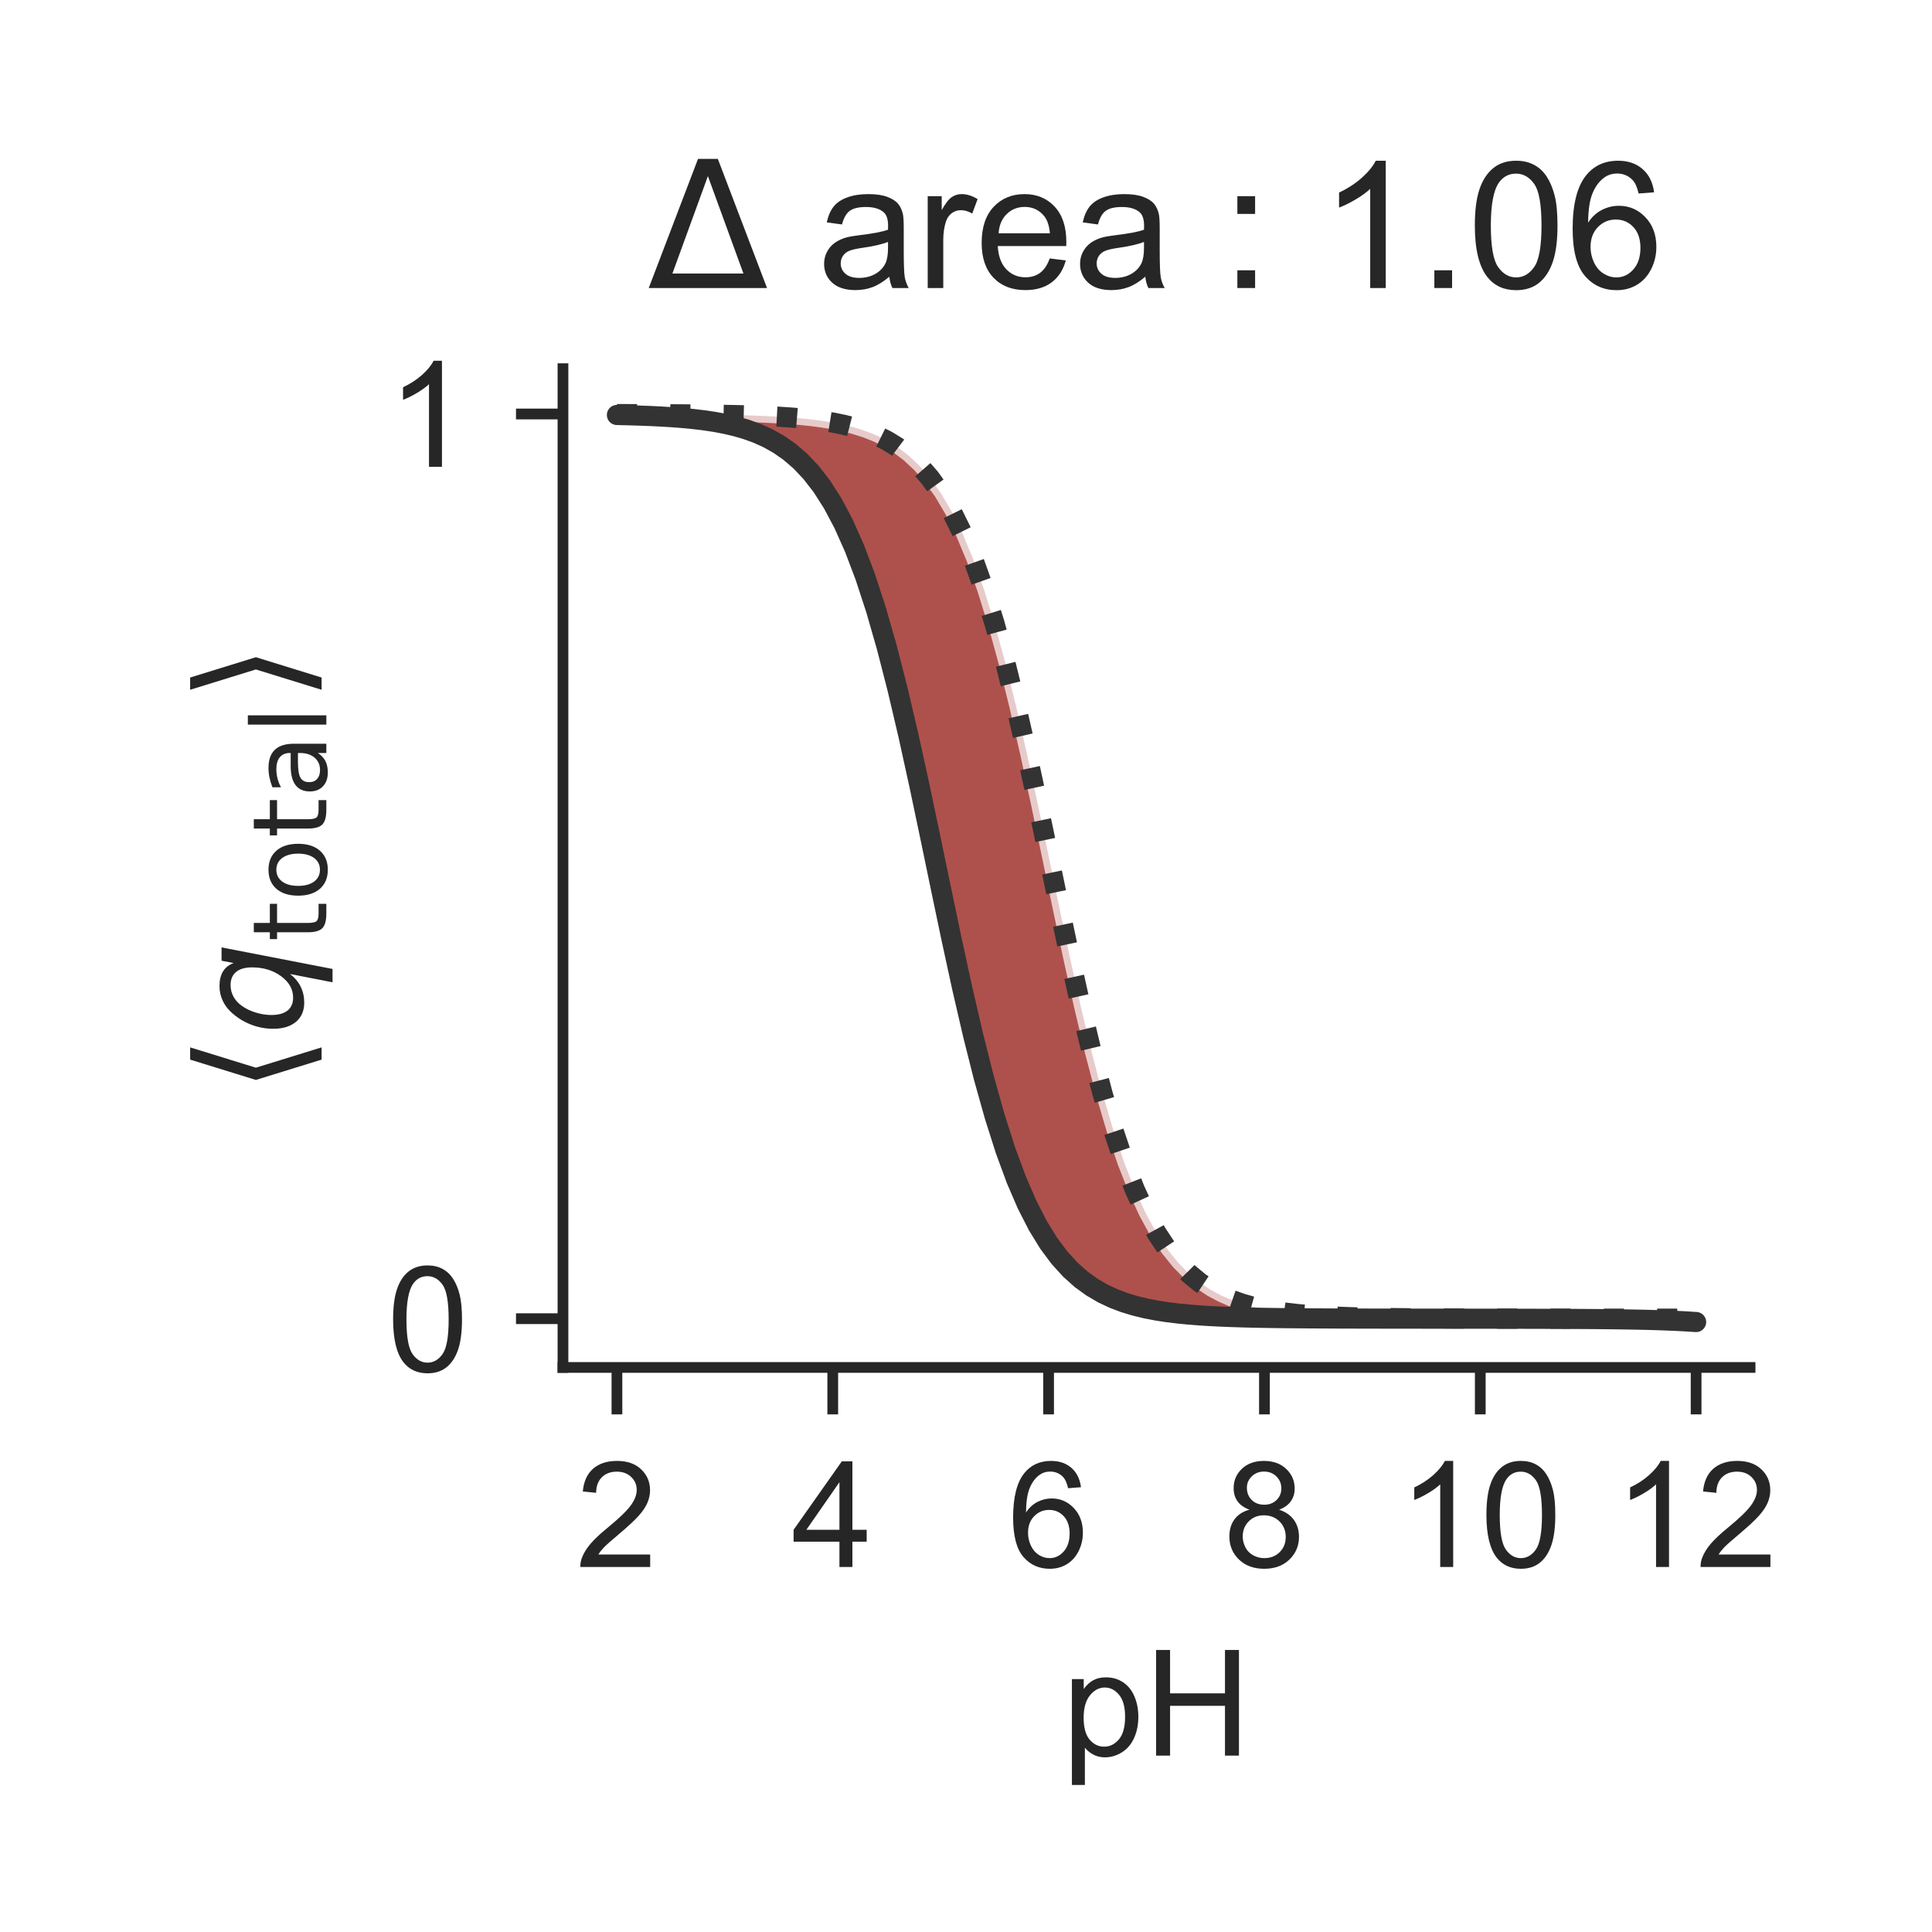 <?xml version="1.0" encoding="utf-8" standalone="no"?>
<!DOCTYPE svg PUBLIC "-//W3C//DTD SVG 1.1//EN"
  "http://www.w3.org/Graphics/SVG/1.1/DTD/svg11.dtd">
<!-- Created with matplotlib (http://matplotlib.org/) -->
<svg height="144pt" version="1.1" viewBox="0 0 144 144" width="144pt" xmlns="http://www.w3.org/2000/svg" xmlns:xlink="http://www.w3.org/1999/xlink">
 <defs>
  <style type="text/css">
*{stroke-linecap:butt;stroke-linejoin:round;}
  </style>
 </defs>
 <g id="figure_1">
  <g id="patch_1">
   <path d="M 0 144 
L 144 144 
L 144 0 
L 0 0 
z
" style="fill:#ffffff;"/>
  </g>
  <g id="axes_1">
   <g id="patch_2">
    <path d="M 41.96 101.92 
L 130.44 101.92 
L 130.44 27.48 
L 41.96 27.48 
z
" style="fill:#ffffff;"/>
   </g>
   <g id="matplotlib.axis_1">
    <g id="xtick_1">
     <g id="line2d_1">
      <defs>
       <path d="M 0 0 
L 0 3.5 
" id="me22d7e3599" style="stroke:#262626;stroke-width:0.8;"/>
      </defs>
      <g>
       <use style="fill:#262626;stroke:#262626;stroke-width:0.8;" x="45.982" xlink:href="#me22d7e3599" y="101.92"/>
      </g>
     </g>
     <g id="text_1">
      <!-- 2 -->
      <defs>
       <path d="M 50.344 8.453 
L 50.344 0 
L 3.031 0 
Q 2.938 3.172 4.047 6.109 
Q 5.859 10.938 9.828 15.625 
Q 13.812 20.312 21.344 26.469 
Q 33.016 36.031 37.109 41.625 
Q 41.219 47.219 41.219 52.203 
Q 41.219 57.422 37.469 61 
Q 33.734 64.594 27.734 64.594 
Q 21.391 64.594 17.578 60.781 
Q 13.766 56.984 13.719 50.25 
L 4.688 51.172 
Q 5.609 61.281 11.656 66.578 
Q 17.719 71.875 27.938 71.875 
Q 38.234 71.875 44.234 66.156 
Q 50.25 60.453 50.25 52 
Q 50.25 47.703 48.484 43.547 
Q 46.734 39.406 42.656 34.812 
Q 38.578 30.219 29.109 22.219 
Q 21.188 15.578 18.938 13.203 
Q 16.703 10.844 15.234 8.453 
z
" id="ArialMT-32"/>
      </defs>
      <g style="fill:#262626;" transform="translate(42.923 116.794)scale(0.11 -0.11)">
       <use xlink:href="#ArialMT-32"/>
      </g>
     </g>
    </g>
    <g id="xtick_2">
     <g id="line2d_2">
      <g>
       <use style="fill:#262626;stroke:#262626;stroke-width:0.8;" x="62.069" xlink:href="#me22d7e3599" y="101.92"/>
      </g>
     </g>
     <g id="text_2">
      <!-- 4 -->
      <defs>
       <path d="M 32.328 0 
L 32.328 17.141 
L 1.266 17.141 
L 1.266 25.203 
L 33.938 71.578 
L 41.109 71.578 
L 41.109 25.203 
L 50.781 25.203 
L 50.781 17.141 
L 41.109 17.141 
L 41.109 0 
z
M 32.328 25.203 
L 32.328 57.469 
L 9.906 25.203 
z
" id="ArialMT-34"/>
      </defs>
      <g style="fill:#262626;" transform="translate(59.011 116.794)scale(0.11 -0.11)">
       <use xlink:href="#ArialMT-34"/>
      </g>
     </g>
    </g>
    <g id="xtick_3">
     <g id="line2d_3">
      <g>
       <use style="fill:#262626;stroke:#262626;stroke-width:0.8;" x="78.156" xlink:href="#me22d7e3599" y="101.92"/>
      </g>
     </g>
     <g id="text_3">
      <!-- 6 -->
      <defs>
       <path d="M 49.75 54.047 
L 41.016 53.375 
Q 39.844 58.547 37.703 60.891 
Q 34.125 64.656 28.906 64.656 
Q 24.703 64.656 21.531 62.312 
Q 17.391 59.281 14.984 53.469 
Q 12.594 47.656 12.5 36.922 
Q 15.672 41.75 20.266 44.094 
Q 24.859 46.438 29.891 46.438 
Q 38.672 46.438 44.844 39.969 
Q 51.031 33.5 51.031 23.25 
Q 51.031 16.5 48.125 10.719 
Q 45.219 4.938 40.141 1.859 
Q 35.062 -1.219 28.609 -1.219 
Q 17.625 -1.219 10.688 6.859 
Q 3.766 14.938 3.766 33.5 
Q 3.766 54.25 11.422 63.672 
Q 18.109 71.875 29.438 71.875 
Q 37.891 71.875 43.281 67.141 
Q 48.688 62.406 49.75 54.047 
z
M 13.875 23.188 
Q 13.875 18.656 15.797 14.5 
Q 17.719 10.359 21.188 8.172 
Q 24.656 6 28.469 6 
Q 34.031 6 38.031 10.484 
Q 42.047 14.984 42.047 22.703 
Q 42.047 30.125 38.078 34.391 
Q 34.125 38.672 28.125 38.672 
Q 22.172 38.672 18.016 34.391 
Q 13.875 30.125 13.875 23.188 
z
" id="ArialMT-36"/>
      </defs>
      <g style="fill:#262626;" transform="translate(75.098 116.794)scale(0.11 -0.11)">
       <use xlink:href="#ArialMT-36"/>
      </g>
     </g>
    </g>
    <g id="xtick_4">
     <g id="line2d_4">
      <g>
       <use style="fill:#262626;stroke:#262626;stroke-width:0.8;" x="94.244" xlink:href="#me22d7e3599" y="101.92"/>
      </g>
     </g>
     <g id="text_4">
      <!-- 8 -->
      <defs>
       <path d="M 17.672 38.812 
Q 12.203 40.828 9.562 44.531 
Q 6.938 48.25 6.938 53.422 
Q 6.938 61.234 12.547 66.547 
Q 18.172 71.875 27.484 71.875 
Q 36.859 71.875 42.578 66.422 
Q 48.297 60.984 48.297 53.172 
Q 48.297 48.188 45.672 44.5 
Q 43.062 40.828 37.75 38.812 
Q 44.344 36.672 47.781 31.875 
Q 51.219 27.094 51.219 20.453 
Q 51.219 11.281 44.719 5.031 
Q 38.234 -1.219 27.641 -1.219 
Q 17.047 -1.219 10.547 5.047 
Q 4.047 11.328 4.047 20.703 
Q 4.047 27.688 7.594 32.391 
Q 11.141 37.109 17.672 38.812 
z
M 15.922 53.719 
Q 15.922 48.641 19.188 45.406 
Q 22.469 42.188 27.688 42.188 
Q 32.766 42.188 36.016 45.375 
Q 39.266 48.578 39.266 53.219 
Q 39.266 58.062 35.906 61.359 
Q 32.562 64.656 27.594 64.656 
Q 22.562 64.656 19.234 61.422 
Q 15.922 58.203 15.922 53.719 
z
M 13.094 20.656 
Q 13.094 16.891 14.875 13.375 
Q 16.656 9.859 20.172 7.922 
Q 23.688 6 27.734 6 
Q 34.031 6 38.125 10.047 
Q 42.234 14.109 42.234 20.359 
Q 42.234 26.703 38.016 30.859 
Q 33.797 35.016 27.438 35.016 
Q 21.234 35.016 17.156 30.906 
Q 13.094 26.812 13.094 20.656 
z
" id="ArialMT-38"/>
      </defs>
      <g style="fill:#262626;" transform="translate(91.185 116.794)scale(0.11 -0.11)">
       <use xlink:href="#ArialMT-38"/>
      </g>
     </g>
    </g>
    <g id="xtick_5">
     <g id="line2d_5">
      <g>
       <use style="fill:#262626;stroke:#262626;stroke-width:0.8;" x="110.331" xlink:href="#me22d7e3599" y="101.92"/>
      </g>
     </g>
     <g id="text_5">
      <!-- 10 -->
      <defs>
       <path d="M 37.25 0 
L 28.469 0 
L 28.469 56 
Q 25.297 52.984 20.141 49.953 
Q 14.984 46.922 10.891 45.406 
L 10.891 53.906 
Q 18.266 57.375 23.781 62.297 
Q 29.297 67.234 31.594 71.875 
L 37.25 71.875 
z
" id="ArialMT-31"/>
       <path d="M 4.156 35.297 
Q 4.156 48 6.766 55.734 
Q 9.375 63.484 14.516 67.672 
Q 19.672 71.875 27.484 71.875 
Q 33.25 71.875 37.594 69.547 
Q 41.938 67.234 44.766 62.859 
Q 47.609 58.5 49.219 52.219 
Q 50.828 45.953 50.828 35.297 
Q 50.828 22.703 48.234 14.969 
Q 45.656 7.234 40.5 3 
Q 35.359 -1.219 27.484 -1.219 
Q 17.141 -1.219 11.234 6.203 
Q 4.156 15.141 4.156 35.297 
z
M 13.188 35.297 
Q 13.188 17.672 17.312 11.828 
Q 21.438 6 27.484 6 
Q 33.547 6 37.672 11.859 
Q 41.797 17.719 41.797 35.297 
Q 41.797 52.984 37.672 58.781 
Q 33.547 64.594 27.391 64.594 
Q 21.344 64.594 17.719 59.469 
Q 13.188 52.938 13.188 35.297 
z
" id="ArialMT-30"/>
      </defs>
      <g style="fill:#262626;" transform="translate(104.214 116.794)scale(0.11 -0.11)">
       <use xlink:href="#ArialMT-31"/>
       <use x="55.615" xlink:href="#ArialMT-30"/>
      </g>
     </g>
    </g>
    <g id="xtick_6">
     <g id="line2d_6">
      <g>
       <use style="fill:#262626;stroke:#262626;stroke-width:0.8;" x="126.418" xlink:href="#me22d7e3599" y="101.92"/>
      </g>
     </g>
     <g id="text_6">
      <!-- 12 -->
      <g style="fill:#262626;" transform="translate(120.301 116.794)scale(0.11 -0.11)">
       <use xlink:href="#ArialMT-31"/>
       <use x="55.615" xlink:href="#ArialMT-32"/>
      </g>
     </g>
    </g>
    <g id="text_7">
     <!-- pH -->
     <defs>
      <path d="M 6.594 -19.875 
L 6.594 51.859 
L 14.594 51.859 
L 14.594 45.125 
Q 17.438 49.078 21 51.047 
Q 24.562 53.031 29.641 53.031 
Q 36.281 53.031 41.359 49.609 
Q 46.438 46.188 49.016 39.953 
Q 51.609 33.734 51.609 26.312 
Q 51.609 18.359 48.75 11.984 
Q 45.906 5.609 40.453 2.219 
Q 35.016 -1.172 29 -1.172 
Q 24.609 -1.172 21.109 0.688 
Q 17.625 2.547 15.375 5.375 
L 15.375 -19.875 
z
M 14.547 25.641 
Q 14.547 15.625 18.594 10.844 
Q 22.656 6.062 28.422 6.062 
Q 34.281 6.062 38.453 11.016 
Q 42.625 15.969 42.625 26.375 
Q 42.625 36.281 38.547 41.203 
Q 34.469 46.141 28.812 46.141 
Q 23.188 46.141 18.859 40.891 
Q 14.547 35.641 14.547 25.641 
z
" id="ArialMT-70"/>
      <path d="M 8.016 0 
L 8.016 71.578 
L 17.484 71.578 
L 17.484 42.188 
L 54.688 42.188 
L 54.688 71.578 
L 64.156 71.578 
L 64.156 0 
L 54.688 0 
L 54.688 33.734 
L 17.484 33.734 
L 17.484 0 
z
" id="ArialMT-48"/>
     </defs>
     <g style="fill:#262626;" transform="translate(79.169 130.853)scale(0.11 -0.11)">
      <use xlink:href="#ArialMT-70"/>
      <use x="55.615" xlink:href="#ArialMT-48"/>
     </g>
    </g>
   </g>
   <g id="matplotlib.axis_2">
    <g id="ytick_1">
     <g id="line2d_7">
      <defs>
       <path d="M 0 0 
L -3.5 0 
" id="mc2549727ed" style="stroke:#262626;stroke-width:0.8;"/>
      </defs>
      <g>
       <use style="fill:#262626;stroke:#262626;stroke-width:0.8;" x="41.96" xlink:href="#mc2549727ed" y="98.287"/>
      </g>
     </g>
     <g id="text_8">
      <!-- 0 -->
      <g style="fill:#262626;" transform="translate(28.843 102.224)scale(0.11 -0.11)">
       <use xlink:href="#ArialMT-30"/>
      </g>
     </g>
    </g>
    <g id="ytick_2">
     <g id="line2d_8">
      <g>
       <use style="fill:#262626;stroke:#262626;stroke-width:0.8;" x="41.96" xlink:href="#mc2549727ed" y="30.857"/>
      </g>
     </g>
     <g id="text_9">
      <!-- 1 -->
      <g style="fill:#262626;" transform="translate(28.843 34.794)scale(0.11 -0.11)">
       <use xlink:href="#ArialMT-31"/>
      </g>
     </g>
    </g>
    <g id="text_10">
     <!-- $\langle q_\mathsf{total} \rangle$ -->
     <defs>
      <path d="M 8.938 31.344 
L 22.703 75.875 
L 31 75.875 
L 17.234 31.344 
L 31 -13.188 
L 22.703 -13.188 
z
" id="DejaVuSans-27e8"/>
      <path d="M 41.703 8.203 
Q 38.094 3.469 33.172 1.016 
Q 28.266 -1.422 22.312 -1.422 
Q 14.016 -1.422 9.297 4.172 
Q 4.594 9.766 4.594 19.578 
Q 4.594 27.484 7.5 34.859 
Q 10.406 42.234 15.828 48.094 
Q 19.344 51.906 23.906 53.953 
Q 28.469 56 33.5 56 
Q 39.547 56 43.453 53.609 
Q 47.359 51.219 49.125 46.391 
L 50.688 54.594 
L 59.719 54.594 
L 45.125 -20.609 
L 36.078 -20.609 
z
M 13.922 20.906 
Q 13.922 13.672 16.938 9.891 
Q 19.969 6.109 25.688 6.109 
Q 34.188 6.109 40.188 14.234 
Q 46.188 22.359 46.188 33.984 
Q 46.188 41.016 43.078 44.75 
Q 39.984 48.484 34.188 48.484 
Q 29.938 48.484 26.312 46.5 
Q 22.703 44.531 20.016 40.719 
Q 17.188 36.719 15.547 31.344 
Q 13.922 25.984 13.922 20.906 
z
" id="DejaVuSans-Oblique-71"/>
      <path d="M 18.312 70.219 
L 18.312 54.688 
L 36.812 54.688 
L 36.812 47.703 
L 18.312 47.703 
L 18.312 18.016 
Q 18.312 11.328 20.141 9.422 
Q 21.969 7.516 27.594 7.516 
L 36.812 7.516 
L 36.812 0 
L 27.594 0 
Q 17.188 0 13.234 3.875 
Q 9.281 7.766 9.281 18.016 
L 9.281 47.703 
L 2.688 47.703 
L 2.688 54.688 
L 9.281 54.688 
L 9.281 70.219 
z
" id="DejaVuSans-74"/>
      <path d="M 30.609 48.391 
Q 23.391 48.391 19.188 42.75 
Q 14.984 37.109 14.984 27.297 
Q 14.984 17.484 19.156 11.844 
Q 23.344 6.203 30.609 6.203 
Q 37.797 6.203 41.984 11.859 
Q 46.188 17.531 46.188 27.297 
Q 46.188 37.016 41.984 42.703 
Q 37.797 48.391 30.609 48.391 
z
M 30.609 56 
Q 42.328 56 49.016 48.375 
Q 55.719 40.766 55.719 27.297 
Q 55.719 13.875 49.016 6.219 
Q 42.328 -1.422 30.609 -1.422 
Q 18.844 -1.422 12.172 6.219 
Q 5.516 13.875 5.516 27.297 
Q 5.516 40.766 12.172 48.375 
Q 18.844 56 30.609 56 
z
" id="DejaVuSans-6f"/>
      <path d="M 34.281 27.484 
Q 23.391 27.484 19.188 25 
Q 14.984 22.516 14.984 16.5 
Q 14.984 11.719 18.141 8.906 
Q 21.297 6.109 26.703 6.109 
Q 34.188 6.109 38.703 11.406 
Q 43.219 16.703 43.219 25.484 
L 43.219 27.484 
z
M 52.203 31.203 
L 52.203 0 
L 43.219 0 
L 43.219 8.297 
Q 40.141 3.328 35.547 0.953 
Q 30.953 -1.422 24.312 -1.422 
Q 15.922 -1.422 10.953 3.297 
Q 6 8.016 6 15.922 
Q 6 25.141 12.172 29.828 
Q 18.359 34.516 30.609 34.516 
L 43.219 34.516 
L 43.219 35.406 
Q 43.219 41.609 39.141 45 
Q 35.062 48.391 27.688 48.391 
Q 23 48.391 18.547 47.266 
Q 14.109 46.141 10.016 43.891 
L 10.016 52.203 
Q 14.938 54.109 19.578 55.047 
Q 24.219 56 28.609 56 
Q 40.484 56 46.344 49.844 
Q 52.203 43.703 52.203 31.203 
z
" id="DejaVuSans-61"/>
      <path d="M 9.422 75.984 
L 18.406 75.984 
L 18.406 0 
L 9.422 0 
z
" id="DejaVuSans-6c"/>
      <path d="M 30.078 31.344 
L 16.312 -13.188 
L 8.016 -13.188 
L 21.781 31.344 
L 8.016 75.875 
L 16.312 75.875 
z
" id="DejaVuSans-27e9"/>
     </defs>
     <g style="fill:#262626;" transform="translate(22.533 81.475)rotate(-90)scale(0.11 -0.11)">
      <use transform="translate(0 0.125)" xlink:href="#DejaVuSans-27e8"/>
      <use transform="translate(39.014 0.125)" xlink:href="#DejaVuSans-Oblique-71"/>
      <use transform="translate(102.49 -16.281)scale(0.7)" xlink:href="#DejaVuSans-74"/>
      <use transform="translate(129.937 -16.281)scale(0.7)" xlink:href="#DejaVuSans-6f"/>
      <use transform="translate(172.764 -16.281)scale(0.7)" xlink:href="#DejaVuSans-74"/>
      <use transform="translate(200.21 -16.281)scale(0.7)" xlink:href="#DejaVuSans-61"/>
      <use transform="translate(243.105 -16.281)scale(0.7)" xlink:href="#DejaVuSans-6c"/>
      <use transform="translate(265.288 0.125)" xlink:href="#DejaVuSans-27e9"/>
     </g>
    </g>
   </g>
   <g id="PolyCollection_1">
    <defs>
     <path d="M 45.982 -113.136 
L 45.982 -113.136 
L 46.786 -113.135 
L 47.591 -113.133 
L 48.395 -113.13 
L 49.199 -113.127 
L 50.004 -113.122 
L 50.808 -113.117 
L 51.612 -113.111 
L 52.417 -113.102 
L 53.221 -113.092 
L 54.025 -113.078 
L 54.83 -113.062 
L 55.634 -113.041 
L 56.439 -113.015 
L 57.243 -112.981 
L 58.047 -112.94 
L 58.852 -112.887 
L 59.656 -112.822 
L 60.46 -112.739 
L 61.265 -112.635 
L 62.069 -112.505 
L 62.873 -112.342 
L 63.678 -112.137 
L 64.482 -111.882 
L 65.287 -111.563 
L 66.091 -111.166 
L 66.895 -110.673 
L 67.7 -110.063 
L 68.504 -109.311 
L 69.308 -108.388 
L 70.113 -107.265 
L 70.917 -105.906 
L 71.721 -104.279 
L 72.526 -102.351 
L 73.33 -100.097 
L 74.135 -97.503 
L 74.939 -94.569 
L 75.743 -91.316 
L 76.548 -87.789 
L 77.352 -84.056 
L 78.156 -80.204 
L 78.961 -76.331 
L 79.765 -72.54 
L 80.569 -68.921 
L 81.374 -65.552 
L 82.178 -62.487 
L 82.983 -59.755 
L 83.787 -57.366 
L 84.591 -55.311 
L 85.396 -53.567 
L 86.2 -52.105 
L 87.004 -50.891 
L 87.809 -49.892 
L 88.613 -49.075 
L 89.417 -48.412 
L 90.222 -47.874 
L 91.026 -47.441 
L 91.831 -47.093 
L 92.635 -46.814 
L 93.439 -46.59 
L 94.244 -46.412 
L 95.048 -46.269 
L 95.852 -46.156 
L 96.657 -46.065 
L 97.461 -45.993 
L 98.265 -45.936 
L 99.07 -45.89 
L 99.874 -45.854 
L 100.679 -45.825 
L 101.483 -45.802 
L 102.287 -45.784 
L 103.092 -45.769 
L 103.896 -45.758 
L 104.7 -45.749 
L 105.505 -45.741 
L 106.309 -45.735 
L 107.113 -45.731 
L 107.918 -45.727 
L 108.722 -45.724 
L 109.527 -45.722 
L 110.331 -45.72 
L 111.135 -45.719 
L 111.94 -45.718 
L 112.744 -45.717 
L 113.548 -45.716 
L 114.353 -45.715 
L 115.157 -45.715 
L 115.961 -45.715 
L 116.766 -45.714 
L 117.57 -45.714 
L 118.375 -45.714 
L 119.179 -45.714 
L 119.983 -45.714 
L 120.788 -45.714 
L 121.592 -45.713 
L 122.396 -45.713 
L 123.201 -45.713 
L 124.005 -45.713 
L 124.809 -45.713 
L 125.614 -45.713 
L 126.418 -45.713 
L 126.418 -45.713 
L 126.418 -45.464 
L 125.614 -45.515 
L 124.809 -45.556 
L 124.005 -45.588 
L 123.201 -45.614 
L 122.396 -45.634 
L 121.592 -45.65 
L 120.788 -45.663 
L 119.983 -45.674 
L 119.179 -45.682 
L 118.375 -45.688 
L 117.57 -45.693 
L 116.766 -45.697 
L 115.961 -45.701 
L 115.157 -45.703 
L 114.353 -45.705 
L 113.548 -45.707 
L 112.744 -45.708 
L 111.94 -45.71 
L 111.135 -45.711 
L 110.331 -45.711 
L 109.527 -45.712 
L 108.722 -45.713 
L 107.918 -45.713 
L 107.113 -45.714 
L 106.309 -45.714 
L 105.505 -45.715 
L 104.7 -45.716 
L 103.896 -45.717 
L 103.092 -45.718 
L 102.287 -45.719 
L 101.483 -45.721 
L 100.679 -45.723 
L 99.874 -45.725 
L 99.07 -45.729 
L 98.265 -45.733 
L 97.461 -45.738 
L 96.657 -45.744 
L 95.852 -45.752 
L 95.048 -45.762 
L 94.244 -45.775 
L 93.439 -45.79 
L 92.635 -45.81 
L 91.831 -45.836 
L 91.026 -45.867 
L 90.222 -45.907 
L 89.417 -45.957 
L 88.613 -46.02 
L 87.809 -46.099 
L 87.004 -46.198 
L 86.2 -46.322 
L 85.396 -46.478 
L 84.591 -46.674 
L 83.787 -46.918 
L 82.983 -47.223 
L 82.178 -47.603 
L 81.374 -48.075 
L 80.569 -48.659 
L 79.765 -49.381 
L 78.961 -50.266 
L 78.156 -51.346 
L 77.352 -52.655 
L 76.548 -54.225 
L 75.743 -56.09 
L 74.939 -58.277 
L 74.135 -60.802 
L 73.33 -63.668 
L 72.526 -66.859 
L 71.721 -70.335 
L 70.917 -74.033 
L 70.113 -77.869 
L 69.308 -81.746 
L 68.504 -85.562 
L 67.7 -89.222 
L 66.895 -92.646 
L 66.091 -95.776 
L 65.287 -98.576 
L 64.482 -101.034 
L 63.678 -103.156 
L 62.873 -104.961 
L 62.069 -106.477 
L 61.265 -107.738 
L 60.46 -108.778 
L 59.656 -109.629 
L 58.852 -110.321 
L 58.047 -110.882 
L 57.243 -111.335 
L 56.439 -111.699 
L 55.634 -111.991 
L 54.83 -112.224 
L 54.025 -112.411 
L 53.221 -112.56 
L 52.417 -112.679 
L 51.612 -112.774 
L 50.808 -112.85 
L 50.004 -112.91 
L 49.199 -112.958 
L 48.395 -112.996 
L 47.591 -113.026 
L 46.786 -113.05 
L 45.982 -113.07 
z
" id="mf0650da70c" style="stroke:#ffffff;stroke-opacity:0.7;"/>
    </defs>
    <g clip-path="url(#p0448f8fe4f)">
     <use style="fill:#8c0800;fill-opacity:0.7;stroke:#ffffff;stroke-opacity:0.7;" x="0" xlink:href="#mf0650da70c" y="144"/>
    </g>
   </g>
   <g id="line2d_9">
    <path clip-path="url(#p0448f8fe4f)" d="M 45.982 30.864 
L 46.786 30.865 
L 47.591 30.867 
L 48.395 30.87 
L 49.199 30.873 
L 50.004 30.878 
L 50.808 30.883 
L 51.612 30.889 
L 52.417 30.898 
L 53.221 30.908 
L 54.025 30.922 
L 54.83 30.938 
L 55.634 30.959 
L 56.439 30.985 
L 57.243 31.019 
L 58.047 31.06 
L 58.852 31.113 
L 59.656 31.178 
L 60.46 31.261 
L 61.265 31.365 
L 62.069 31.495 
L 62.873 31.658 
L 63.678 31.863 
L 64.482 32.118 
L 65.287 32.437 
L 66.091 32.834 
L 66.895 33.327 
L 67.7 33.937 
L 68.504 34.689 
L 69.308 35.612 
L 70.113 36.735 
L 70.917 38.094 
L 71.721 39.721 
L 72.526 41.649 
L 73.33 43.903 
L 74.135 46.497 
L 74.939 49.431 
L 75.743 52.684 
L 76.548 56.211 
L 77.352 59.944 
L 78.156 63.796 
L 78.961 67.669 
L 79.765 71.46 
L 80.569 75.079 
L 81.374 78.448 
L 82.178 81.513 
L 82.983 84.245 
L 83.787 86.634 
L 84.591 88.689 
L 85.396 90.433 
L 86.2 91.895 
L 87.004 93.109 
L 87.809 94.108 
L 88.613 94.925 
L 89.417 95.588 
L 90.222 96.126 
L 91.026 96.559 
L 91.831 96.907 
L 92.635 97.186 
L 93.439 97.41 
L 94.244 97.588 
L 95.048 97.731 
L 95.852 97.844 
L 96.657 97.935 
L 97.461 98.007 
L 98.265 98.064 
L 99.07 98.11 
L 99.874 98.146 
L 100.679 98.175 
L 101.483 98.198 
L 102.287 98.216 
L 103.092 98.231 
L 103.896 98.242 
L 104.7 98.251 
L 105.505 98.259 
L 106.309 98.265 
L 107.113 98.269 
L 107.918 98.273 
L 108.722 98.276 
L 109.527 98.278 
L 110.331 98.28 
L 111.135 98.281 
L 111.94 98.282 
L 112.744 98.283 
L 113.548 98.284 
L 114.353 98.285 
L 115.157 98.285 
L 115.961 98.285 
L 116.766 98.286 
L 117.57 98.286 
L 118.375 98.286 
L 119.179 98.286 
L 119.983 98.286 
L 120.788 98.286 
L 121.592 98.287 
L 122.396 98.287 
L 123.201 98.287 
L 124.005 98.287 
L 124.809 98.287 
L 125.614 98.287 
L 126.418 98.287 
" style="fill:none;stroke:#333333;stroke-dasharray:1.5,2.475;stroke-dashoffset:0;stroke-width:1.5;"/>
   </g>
   <g id="line2d_10">
    <path clip-path="url(#p0448f8fe4f)" d="M 45.982 30.93 
L 46.786 30.95 
L 47.591 30.974 
L 48.395 31.004 
L 49.199 31.042 
L 50.004 31.09 
L 50.808 31.15 
L 51.612 31.226 
L 52.417 31.321 
L 53.221 31.44 
L 54.025 31.589 
L 54.83 31.776 
L 55.634 32.009 
L 56.439 32.301 
L 57.243 32.665 
L 58.047 33.118 
L 58.852 33.679 
L 59.656 34.371 
L 60.46 35.222 
L 61.265 36.262 
L 62.069 37.523 
L 62.873 39.039 
L 63.678 40.844 
L 64.482 42.966 
L 65.287 45.424 
L 66.091 48.224 
L 66.895 51.354 
L 67.7 54.778 
L 68.504 58.438 
L 69.308 62.254 
L 70.113 66.131 
L 70.917 69.967 
L 71.721 73.665 
L 72.526 77.141 
L 73.33 80.332 
L 74.135 83.198 
L 74.939 85.723 
L 75.743 87.91 
L 76.548 89.775 
L 77.352 91.345 
L 78.156 92.654 
L 78.961 93.734 
L 79.765 94.619 
L 80.569 95.341 
L 81.374 95.925 
L 82.178 96.397 
L 82.983 96.777 
L 83.787 97.082 
L 84.591 97.326 
L 85.396 97.522 
L 86.2 97.678 
L 87.004 97.802 
L 87.809 97.901 
L 88.613 97.98 
L 89.417 98.043 
L 90.222 98.093 
L 91.026 98.133 
L 91.831 98.164 
L 92.635 98.19 
L 93.439 98.21 
L 94.244 98.225 
L 95.048 98.238 
L 95.852 98.248 
L 96.657 98.256 
L 97.461 98.262 
L 98.265 98.267 
L 99.07 98.271 
L 99.874 98.275 
L 100.679 98.277 
L 101.483 98.279 
L 102.287 98.281 
L 103.092 98.282 
L 103.896 98.283 
L 104.7 98.284 
L 105.505 98.285 
L 106.309 98.286 
L 107.113 98.286 
L 107.918 98.287 
L 108.722 98.287 
L 109.527 98.288 
L 110.331 98.289 
L 111.135 98.289 
L 111.94 98.29 
L 112.744 98.292 
L 113.548 98.293 
L 114.353 98.295 
L 115.157 98.297 
L 115.961 98.299 
L 116.766 98.303 
L 117.57 98.307 
L 118.375 98.312 
L 119.179 98.318 
L 119.983 98.326 
L 120.788 98.337 
L 121.592 98.35 
L 122.396 98.366 
L 123.201 98.386 
L 124.005 98.412 
L 124.809 98.444 
L 125.614 98.485 
L 126.418 98.536 
" style="fill:none;stroke:#333333;stroke-linecap:round;stroke-width:1.5;"/>
   </g>
   <g id="patch_3">
    <path d="M 41.96 101.92 
L 41.96 27.48 
" style="fill:none;stroke:#262626;stroke-linecap:square;stroke-linejoin:miter;stroke-width:0.8;"/>
   </g>
   <g id="patch_4">
    <path d="M 41.96 101.92 
L 130.44 101.92 
" style="fill:none;stroke:#262626;stroke-linecap:square;stroke-linejoin:miter;stroke-width:0.8;"/>
   </g>
   <g id="text_11">
    <!-- $\Delta$ area : 1.06 -->
    <defs>
     <path d="M 34.188 63.188 
L 14.156 8.203 
L 54.25 8.203 
z
M 0.781 0 
L 28.609 72.906 
L 39.797 72.906 
L 67.578 0 
z
" id="DejaVuSans-394"/>
     <path id="ArialMT-20"/>
     <path d="M 40.438 6.391 
Q 35.547 2.25 31.031 0.531 
Q 26.516 -1.172 21.344 -1.172 
Q 12.797 -1.172 8.203 3 
Q 3.609 7.172 3.609 13.672 
Q 3.609 17.484 5.344 20.625 
Q 7.078 23.781 9.891 25.688 
Q 12.703 27.594 16.219 28.562 
Q 18.797 29.25 24.031 29.891 
Q 34.672 31.156 39.703 32.906 
Q 39.75 34.719 39.75 35.203 
Q 39.75 40.578 37.25 42.781 
Q 33.891 45.75 27.25 45.75 
Q 21.047 45.75 18.094 43.578 
Q 15.141 41.406 13.719 35.891 
L 5.125 37.062 
Q 6.297 42.578 8.984 45.969 
Q 11.672 49.359 16.75 51.188 
Q 21.828 53.031 28.516 53.031 
Q 35.156 53.031 39.297 51.469 
Q 43.453 49.906 45.406 47.531 
Q 47.359 45.172 48.141 41.547 
Q 48.578 39.312 48.578 33.453 
L 48.578 21.734 
Q 48.578 9.469 49.141 6.219 
Q 49.703 2.984 51.375 0 
L 42.188 0 
Q 40.828 2.734 40.438 6.391 
z
M 39.703 26.031 
Q 34.906 24.078 25.344 22.703 
Q 19.922 21.922 17.672 20.938 
Q 15.438 19.969 14.203 18.094 
Q 12.984 16.219 12.984 13.922 
Q 12.984 10.406 15.641 8.062 
Q 18.312 5.719 23.438 5.719 
Q 28.516 5.719 32.469 7.938 
Q 36.422 10.156 38.281 14.016 
Q 39.703 17 39.703 22.797 
z
" id="ArialMT-61"/>
     <path d="M 6.5 0 
L 6.5 51.859 
L 14.406 51.859 
L 14.406 44 
Q 17.438 49.516 20 51.266 
Q 22.562 53.031 25.641 53.031 
Q 30.078 53.031 34.672 50.203 
L 31.641 42.047 
Q 28.422 43.953 25.203 43.953 
Q 22.312 43.953 20.016 42.219 
Q 17.719 40.484 16.75 37.406 
Q 15.281 32.719 15.281 27.156 
L 15.281 0 
z
" id="ArialMT-72"/>
     <path d="M 42.094 16.703 
L 51.172 15.578 
Q 49.031 7.625 43.219 3.219 
Q 37.406 -1.172 28.375 -1.172 
Q 17 -1.172 10.328 5.828 
Q 3.656 12.844 3.656 25.484 
Q 3.656 38.578 10.391 45.797 
Q 17.141 53.031 27.875 53.031 
Q 38.281 53.031 44.875 45.953 
Q 51.469 38.875 51.469 26.031 
Q 51.469 25.25 51.422 23.688 
L 12.75 23.688 
Q 13.234 15.141 17.578 10.594 
Q 21.922 6.062 28.422 6.062 
Q 33.25 6.062 36.672 8.594 
Q 40.094 11.141 42.094 16.703 
z
M 13.234 30.906 
L 42.188 30.906 
Q 41.609 37.453 38.875 40.719 
Q 34.672 45.797 27.984 45.797 
Q 21.922 45.797 17.797 41.75 
Q 13.672 37.703 13.234 30.906 
z
" id="ArialMT-65"/>
     <path d="M 9.031 41.844 
L 9.031 51.859 
L 19.047 51.859 
L 19.047 41.844 
z
M 9.031 0 
L 9.031 10.016 
L 19.047 10.016 
L 19.047 0 
z
" id="ArialMT-3a"/>
     <path d="M 9.078 0 
L 9.078 10.016 
L 19.094 10.016 
L 19.094 0 
z
" id="ArialMT-2e"/>
    </defs>
    <g style="fill:#262626;" transform="translate(48.25 21.48)scale(0.132 -0.132)">
     <use transform="translate(0 0.094)" xlink:href="#DejaVuSans-394"/>
     <use transform="translate(68.408 0.094)" xlink:href="#ArialMT-20"/>
     <use transform="translate(96.191 0.094)" xlink:href="#ArialMT-61"/>
     <use transform="translate(151.807 0.094)" xlink:href="#ArialMT-72"/>
     <use transform="translate(185.107 0.094)" xlink:href="#ArialMT-65"/>
     <use transform="translate(240.723 0.094)" xlink:href="#ArialMT-61"/>
     <use transform="translate(296.338 0.094)" xlink:href="#ArialMT-20"/>
     <use transform="translate(324.121 0.094)" xlink:href="#ArialMT-3a"/>
     <use transform="translate(351.904 0.094)" xlink:href="#ArialMT-20"/>
     <use transform="translate(379.688 0.094)" xlink:href="#ArialMT-31"/>
     <use transform="translate(435.303 0.094)" xlink:href="#ArialMT-2e"/>
     <use transform="translate(463.086 0.094)" xlink:href="#ArialMT-30"/>
     <use transform="translate(518.701 0.094)" xlink:href="#ArialMT-36"/>
    </g>
   </g>
  </g>
 </g>
 <defs>
  <clipPath id="p0448f8fe4f">
   <rect height="74.44" width="88.48" x="41.96" y="27.48"/>
  </clipPath>
 </defs>
</svg>
